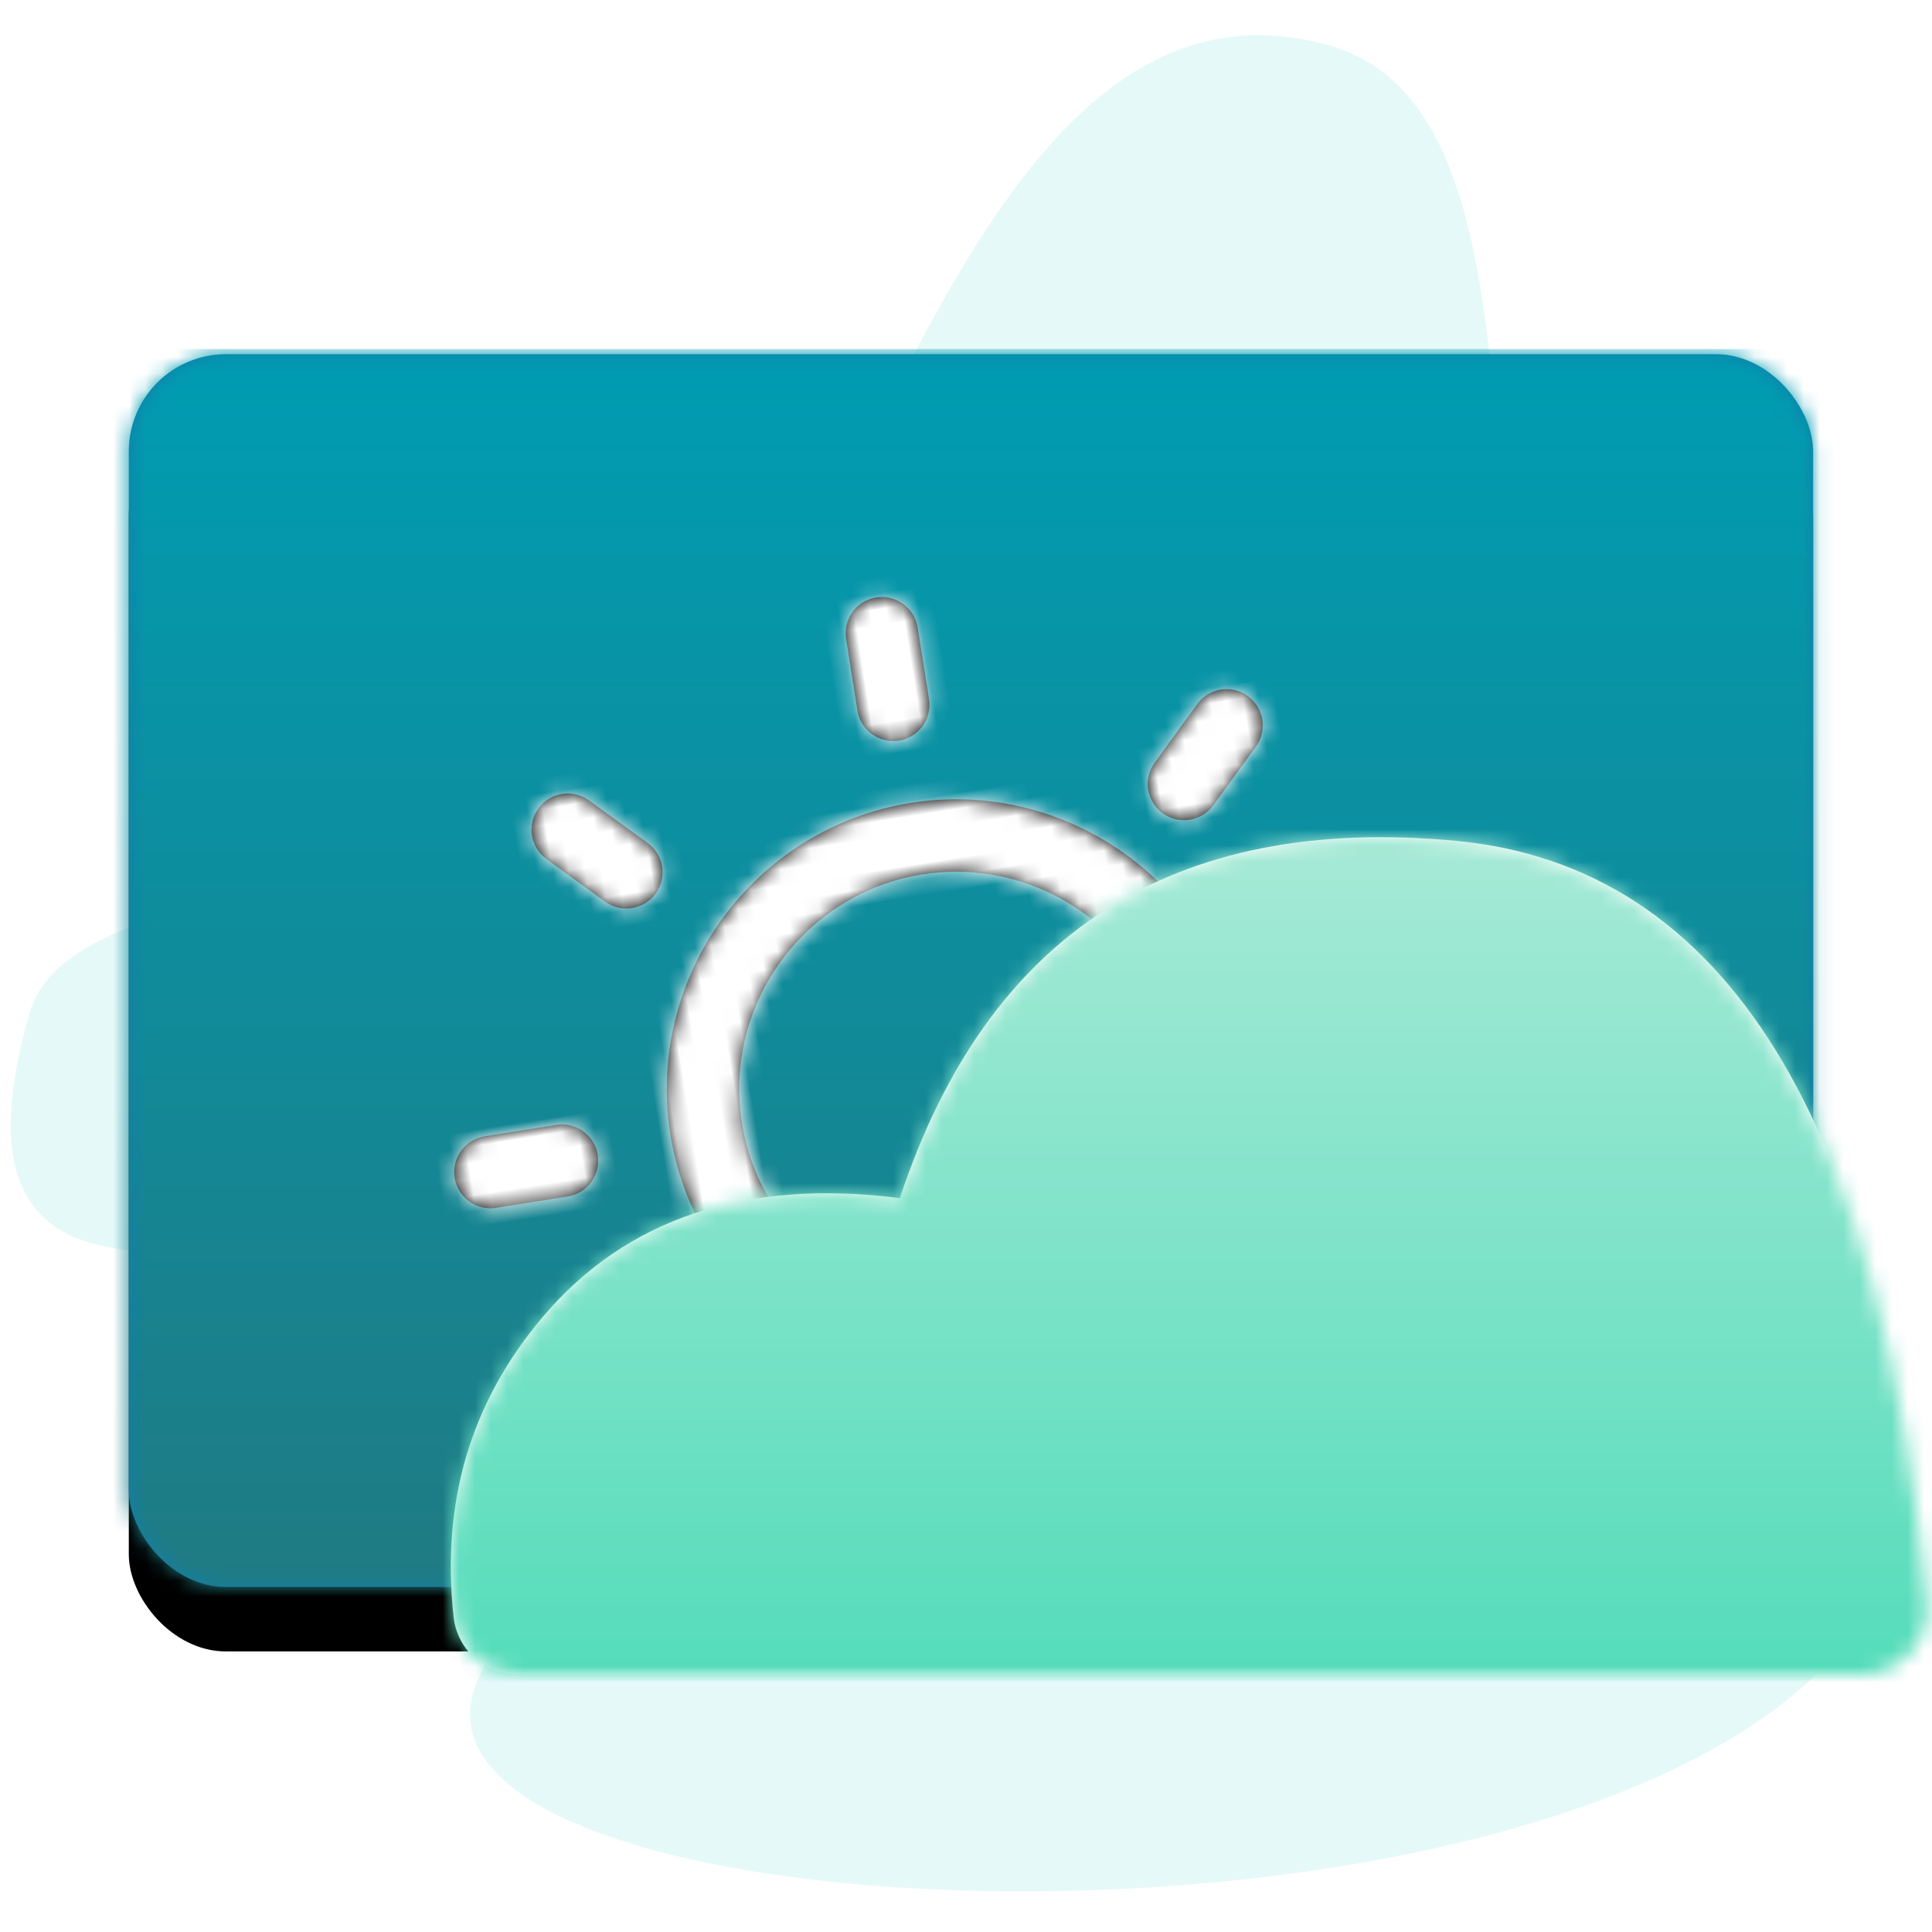 <?xml version="1.0" encoding="UTF-8"?>
<svg width="120px" height="120px" viewBox="0 0 120 120" version="1.1" xmlns="http://www.w3.org/2000/svg" xmlns:xlink="http://www.w3.org/1999/xlink">
    <!-- Generator: Sketch 58 (84663) - https://sketch.com -->
    <title>widget/Weather</title>
    <desc>Created with Sketch.</desc>
    <defs>
        <rect id="path-1" x="0.468" y="0.324" width="104.615" height="76.573" rx="6.031"></rect>
        <filter x="-10.5%" y="-9.1%" width="121.0%" height="128.7%" filterUnits="objectBoundingBox" id="filter-3">
            <feOffset dx="0" dy="4" in="SourceAlpha" result="shadowOffsetOuter1"></feOffset>
            <feGaussianBlur stdDeviation="3" in="shadowOffsetOuter1" result="shadowBlurOuter1"></feGaussianBlur>
            <feColorMatrix values="0 0 0 0 0   0 0 0 0 0   0 0 0 0 0  0 0 0 0.107 0" type="matrix" in="shadowBlurOuter1"></feColorMatrix>
        </filter>
        <linearGradient x1="50%" y1="0%" x2="50%" y2="100%" id="linearGradient-4">
            <stop stop-color="#009CB2" offset="0%"></stop>
            <stop stop-color="#217981" offset="100%"></stop>
        </linearGradient>
        <path d="M45.155,28.688 C53.788,28.688 61.189,34.9 62.797,43.29 C70.535,45.199 76.328,52.101 76.496,60.378 L76.5,60.75 L76.5,69.188 C76.5,70.38 75.576,71.353 74.404,71.432 L74.25,71.438 L29.25,71.438 C28.006,71.438 27,70.432 27,69.188 C27,64.984 28.793,61.2 31.642,58.529 C28.777,55.264 27.155,51.062 27.155,46.688 C27.155,36.763 35.23,28.688 45.155,28.688 Z M58.5,47.25 C52.301,47.25 46.922,51.453 45.419,57.474 C45.139,58.581 44.05,59.281 42.948,59.161 C42.516,59.105 42.073,59.062 41.625,59.062 C36.911,59.062 32.94,62.3 31.817,66.669 L31.752,66.938 L72,66.938 L72,60.75 C72,53.305 65.945,47.25 58.5,47.25 Z M45.155,33.188 C37.712,33.188 31.655,39.242 31.655,46.688 C31.655,49.993 32.884,53.174 35.069,55.636 C37.132,54.562 39.416,54.002 41.764,54 C44.244,47.2 50.575,42.516 57.877,42.206 C56.011,36.913 50.949,33.188 45.155,33.188 Z M20.25,45 C21.494,45 22.5,46.006 22.5,47.25 C22.5,48.494 21.494,49.5 20.25,49.5 L20.25,49.5 L15.75,49.5 C14.506,49.5 13.5,48.494 13.5,47.25 C13.5,46.006 14.506,45 15.75,45 L15.75,45 Z M66.841,25.409 C67.678,26.247 67.718,27.577 66.96,28.462 L66.841,28.591 L63.659,31.772 C63.22,32.211 62.644,32.432 62.068,32.432 C61.492,32.432 60.916,32.211 60.478,31.772 C59.64,30.935 59.6,29.605 60.358,28.72 L60.478,28.591 L63.659,25.409 C64.539,24.53 65.961,24.53 66.841,25.409 Z M25.28,25.29 L25.409,25.409 L28.591,28.591 C29.471,29.471 29.471,30.893 28.591,31.772 C28.152,32.211 27.576,32.432 27,32.432 C26.488,32.432 25.976,32.258 25.56,31.911 L25.409,31.772 L22.228,28.591 C21.348,27.711 21.348,26.287 22.228,25.409 C23.063,24.572 24.395,24.532 25.28,25.29 Z M45,15.75 C46.192,15.75 47.166,16.676 47.245,17.846 L47.25,18 L47.25,22.5 C47.25,23.742 46.244,24.75 45,24.75 C43.808,24.75 42.834,23.824 42.755,22.654 L42.75,22.5 L42.75,18 C42.75,16.758 43.756,15.75 45,15.75 Z" id="path-5"></path>
        <path d="M4.152,52 L87.677,52 C89.886,52 91.677,50.209 91.677,48 C91.677,47.879 91.671,47.759 91.66,47.639 C88.937,17.598 79.187,1.794 62.411,0.224 C44.842,-1.42 33.335,5.977 27.892,22.414 C18.293,21.205 10.896,23.671 5.7,29.81 C1.232,35.09 -0.609,41.299 0.176,48.437 C0.399,50.465 2.112,52 4.152,52 Z" id="path-7"></path>
        <linearGradient x1="100%" y1="50%" x2="0%" y2="50%" id="linearGradient-9">
            <stop stop-color="#B0EBD9" offset="0%"></stop>
            <stop stop-color="#4DDBB8" offset="100%"></stop>
        </linearGradient>
    </defs>
    <g id="widget/Weather" stroke="none" stroke-width="1" fill="none" fill-rule="evenodd">
        <path d="M85.777,120.282 C115.142,120.282 137.329,34.214 117.545,37.904 C97.762,41.594 91.719,40.901 91.591,30.462 C91.464,20.022 110.486,-0.334 85.777,-0.334 C74.65,-0.334 69.885,33.6 51.063,37.566 C32.241,41.532 5.755,42.418 5.755,60.785 C5.755,75.527 36.673,77.912 52.937,89.078 C69.299,100.311 71.051,120.282 85.777,120.282 Z" id="Oval" fill="#E6F9F9" transform="translate(65.417, 59.974) scale(-1, 1) rotate(74) translate(-65.417, -59.974) "></path>
        <g id="Group-6" transform="translate(1, 13)"></g>
        <g id="partlysunny" transform="translate(7, 21)">
            <g id="Group">
                <g id="gradient/Background" transform="translate(0.532, 0.676)">
                    <mask id="mask-2" fill="white">
                        <use xlink:href="#path-1"></use>
                    </mask>
                    <g id="Mask">
                        <use fill="black" fill-opacity="1" filter="url(#filter-3)" xlink:href="#path-1"></use>
                        <use fill="#117EA9" fill-rule="evenodd" xlink:href="#path-1"></use>
                    </g>
                    <g id="gradient/Background-Blue" mask="url(#mask-2)" fill="url(#linearGradient-4)">
                        <g transform="translate(-7, 0)" id="gradient/Background">
                            <rect x="0" y="0" width="120" height="81"></rect>
                        </g>
                    </g>
                </g>
            </g>
        </g>
        <g id="icon/targeting/Weather" transform="translate(59, 66) rotate(-9) translate(-59, -66) translate(14, 21)">
            <g id="icon/targeting/40/weather">
                <rect id="Rectangle" fill="#FFFFFF" opacity="0" x="0" y="0" width="90" height="90"></rect>
                <mask id="mask-6" fill="white">
                    <use xlink:href="#path-5"></use>
                </mask>
                <use id="Combined-Shape" fill="#000000" xlink:href="#path-5"></use>
                <rect id="Rectangle" fill="#FFFFFF" mask="url(#mask-6)" x="0" y="0" width="90" height="90"></rect>
            </g>
        </g>
        <g id="gradient/Background" transform="translate(28, 52)">
            <mask id="mask-8" fill="white">
                <use xlink:href="#path-7"></use>
            </mask>
            <use id="Mask" fill="#FFFFFF" xlink:href="#path-7"></use>
            <g id="gradient/Background-Green" mask="url(#mask-8)">
                <g transform="translate(-6, -6)" id="gradient/Ready">
                    <g>
                        <polygon fill="url(#linearGradient-9)" transform="translate(51.5, 31.5) rotate(-90) translate(-51.5, -31.5) " points="20 -20 83 -20 83 83 20 83"></polygon>
                    </g>
                </g>
            </g>
        </g>
    </g>
</svg>